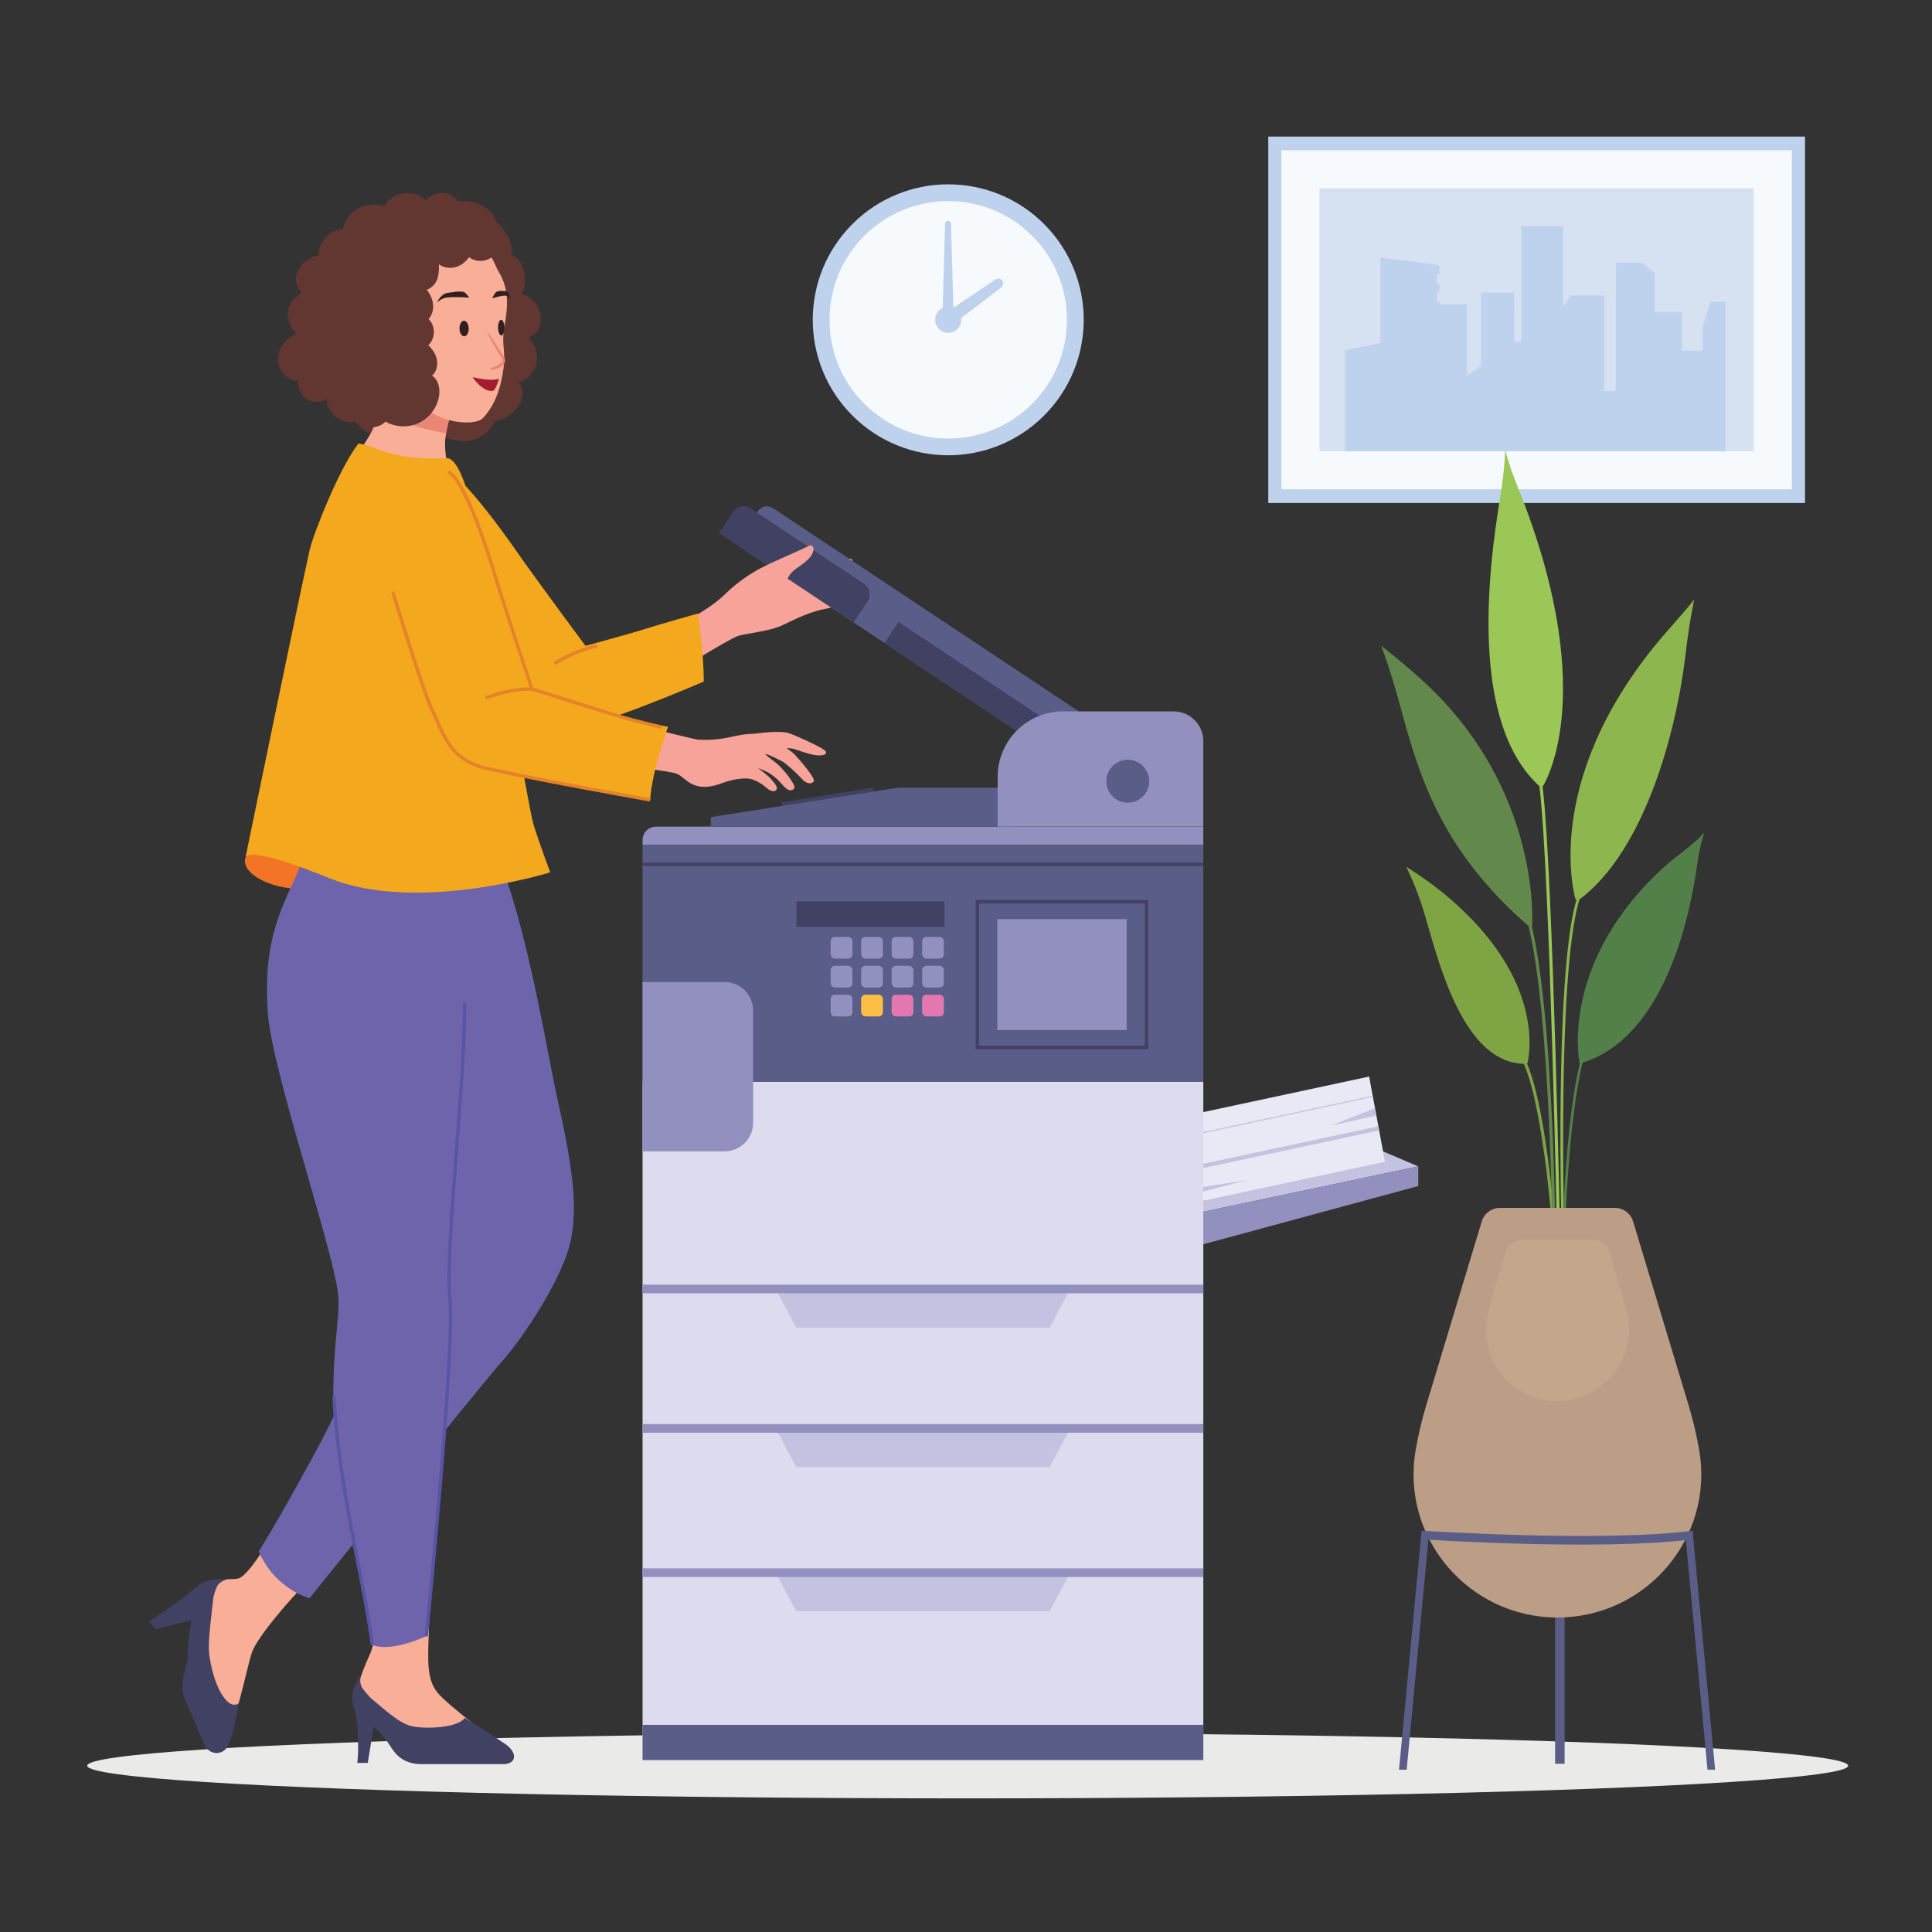 <?xml version="1.0" encoding="UTF-8"?>
<svg id="Layer_1" data-name="Layer 1" xmlns="http://www.w3.org/2000/svg" viewBox="0 0 576 576">
  <rect x="0" y="0" width="576" height="576" fill="#333333" stroke="none"/>
  <defs>
    <style>
      .cls-1 {
        fill: #bb9e85;
      }

      .cls-2 {
        fill: #fff;
        opacity: .88;
      }

      .cls-3 {
        fill: #623631;
      }

      .cls-4 {
        fill: #414164;
      }

      .cls-5 {
        fill: #8db74e;
      }

      .cls-6 {
        fill: #ea8676;
      }

      .cls-7 {
        fill: #f7a399;
      }

      .cls-8 {
        fill: #6d64ac;
      }

      .cls-9 {
        fill: #dddcee;
      }

      .cls-10 {
        fill: #a31d2e;
      }

      .cls-11 {
        fill: #e9e9f5;
      }

      .cls-12 {
        stroke: #5b53a3;
      }

      .cls-12, .cls-13, .cls-14 {
        fill: none;
        stroke-miterlimit: 10;
      }

      .cls-13 {
        stroke: #414164;
      }

      .cls-15 {
        fill: #538049;
      }

      .cls-16 {
        fill: #62894b;
      }

      .cls-17 {
        fill: #9ac755;
      }

      .cls-18 {
        fill: #f3a81d;
      }

      .cls-19 {
        fill: #c4c2e1;
      }

      .cls-14 {
        stroke: #e5822a;
      }

      .cls-20 {
        fill: #c4a68c;
      }

      .cls-21 {
        fill: #f9ae98;
      }

      .cls-22 {
        fill: #7fa444;
      }

      .cls-23 {
        fill: #d6e1f1;
      }

      .cls-24 {
        fill: #febe44;
      }

      .cls-25 {
        fill: #5a5d87;
      }

      .cls-26 {
        fill: #9190bf;
      }

      .cls-27 {
        fill: #e278af;
      }

      .cls-28 {
        fill: #eaeae9;
      }

      .cls-29 {
        fill: #311f21;
      }

      .cls-30 {
        fill: #f37427;
      }

      .cls-31 {
        fill: #bfd2ed;
      }
    </style>
  </defs>
  <ellipse class="cls-28" cx="288.5" cy="526.42" rx="262.5" ry="9.74"/>
  <g>
    <rect class="cls-31" x="403.52" y="15.33" width="109.24" height="160.02" transform="translate(553.47 -362.8) rotate(90)"/>
    <rect class="cls-2" x="407.6" y="19.26" width="101.07" height="152.17" transform="translate(553.47 -362.8) rotate(90)"/>
    <rect class="cls-23" x="418.94" y="30.59" width="78.39" height="129.49" transform="translate(553.47 -362.8) rotate(90)"/>
    <path class="cls-31" d="m509.95,90.01l-2.35,7.46v7.06h-6.18v-11.54h-8.11v-11.54l-3.81-3.16h-7.72c-.02.05-.03,15.37-.05,15.42v22.88h-3.48v-28.5h-9.85l-2.37,3.21v-23.92h-12.45v34.55h-2.05l-.14-14.69h-9.81v21.77l-4.23,3v-21.29h-8.2v-.74h-.71v-2.85h.71v-2.6h-.71v-2.85h.71v-2.6l-17.58-2.29v25.39l-10.56,2.29v30.06h113.47v-44.55h-4.52Z"/>
  </g>
  <g>
    <g>
      <path class="cls-30" d="m91.47,244.37c-8.58,1.14-16.88,6.87-18.31,11.44-1.43,4.58,8.01,10.01,19.45,9.15,11.44-.86,24.89-6.29,24.89-6.29l-26.03-14.3Z"/>
      <path class="cls-7" d="m202.58,191.1l3.32,6.53s11.78-7.23,14.12-8.02c2.34-.79,9.46-1.34,13.44-3.29s8.46-4.12,13.21-4.93,8.74-2.92,8.99-3.79c.25-.87-1.32-.34-3.02.07-1.7.41-6.48,1.27-6.48,1.27,0,0,1.68-.3,3.7-1.03,2.39-.86,5.21-2.21,5.92-2.7,1.3-.9,1.88-2.04.71-2.32-1.17-.28-5.46,1.79-6.25,2.15s-4.96,1.94-4.96,1.94c0,0,8.34-3.96,9.65-4.87,1.3-.9,2.06-2.32,1.7-3.11s-2.29.34-4.39,1.61c-2.1,1.27-7.45,2.73-7.45,2.73,0,0,5.85-3.22,8.14-4.91,2.29-1.69.83-2.01-.84-1.9-1.67.11-6.47,2.73-8.35,3.42-1.88.69-2.59.7-4.09.68-1.5-.02-1.27-2.67-3.91-1.92-2.64.75-9.72,7.62-11.88,9.48-2.16,1.86-21.29,12.92-21.29,12.92Z"/>
      <g>
        <path class="cls-25" d="m215.88,184.72h127.84v15.07h-131.11v-11.8c0-1.81,1.47-3.27,3.27-3.27Z" transform="translate(152.92 -121.83) rotate(33.61)"/>
        <rect class="cls-4" x="259.27" y="206.35" width="77.91" height="7.54" transform="translate(166.17 -129.95) rotate(33.61)"/>
        <path class="cls-4" d="m217.07,161.87h40.66c2.16,0,3.92,1.76,3.92,3.92v7.41h-48.13v-7.78c0-1.96,1.59-3.55,3.55-3.55Z" transform="translate(132.46 -103.51) rotate(33.61)"/>
      </g>
      <path class="cls-7" d="m201.33,186.78c7.09-3.47,12.16-6.96,14.9-9.69,2.75-2.74,6.96-5.92,11.27-8.07s11.98-5.35,13.49-6.2,2.5,1.22.15,3.72c-1.99,2.13-4.5,3.02-5.73,4.91-1.23,1.89-1.01,3.01-3.22,6.42s-4.55,4.36-6.09,5.41-22.46,11.89-22.46,11.89l-2.3-8.38Z"/>
      <path class="cls-18" d="m208.02,182.93s-11.6,3.26-16.48,4.83c-3.19,1.03-16.98,4.79-16.98,4.79,0,0-11.61-15.61-18.6-25.41-1.83-2.57-18.5-27.25-25.17-28.39-13.54-2.3-20.94,9.96-15.28,20.85,1.55,2.97,28.87,44.15,32.08,47.45,6.28,6.45,12.01,11.03,19.68,10.81,9.37-.27,42.55-14.66,42.55-14.66.04-8.88-1.8-20.28-1.8-20.28Z"/>
      <path class="cls-3" d="m146.29,64.97c3.94,2.2,6.49,6.68,6.38,11.19,3.84,1.16,4.9,8.17,2.75,11.56,3.27.62,4.87,2.98,5.55,5.46.88,3.21-.29,6.32-3.41,7.49,2.03,1.88,2.97,4.87,2.38,7.57-.59,2.71-2.69,5.03-5.32,5.89,1.5,1.39,1.42,3.84.61,5.72-1.82,4.2-6.95,6.65-11.36,5.43-.53-.15-1.06-.34-1.62-.33-1.02.02-1.88.72-2.82,1.13-2.14.94-4.74.29-6.55-1.19-1.81-1.48-2.93-3.65-3.64-5.87-.9-2.78-1.04-6.31,1.25-8.13-3.26-.39-6.3-2.37-7.98-5.19s-1.97-6.43-.77-9.49c.35-.89.83-1.78.73-2.73-.07-.7-.46-1.32-.76-1.96-2.2-4.51-.43-10.57,3.86-13.18-2.51-2.34-3.01-6.53-1.13-9.4,2.39-3.62,6.27-2.61,9.71-3.98,4.05-1.62,8.12-2.23,12.14.02Z"/>
      <path class="cls-3" d="m140.61,131.24c-4.53.97-9-1.1-13.23-2.99.99,2.99-1.95,5.74-5.61,5.45-3.66-.29-4.97.23-5.59-3.97-6.39,2.46-13.43-5.97-11.64-10.11,0,0-8.7-8.83-7.81-12.72,1.93-8.5,7.44-16.16,14.97-20.55,7.53-4.39,16.99-5.4,25.21-2.52,5.27,1.84,10.1,5.34,12.77,10.24,2.96,5.43,3.02,11.82,2.79,17.84-.09,2.49.17,4.34.99,6.66.71,1.99-3.2,2.32-4.42,4.15-.85,1.27-2.49,7.25-8.43,8.52Z"/>
      <g>
        <path class="cls-21" d="m92.03,471.17c-6.47,6.51-15.3,16.99-16.89,21.4-1.59,4.41-5.62,25.97-8.56,24.77-2.94-1.19-5.83-18.2-7.36-25s.05-14.92,1.74-17.79c.69-1.17,4.45-3.56,6.91-3.72,2.7-.17,3.38.38,5.63-2.06,5.28-5.74,8.39-13.54,12.98-21.77,9.08-16.3,18.01-34.49,29.39-46.03l21.8,18.24s-38.04,44.34-45.63,51.97Z"/>
        <path class="cls-4" d="m71.18,507.84c-3.68,2.34-7.72-6.02-8.81-14.7-.48-3.78.78-12.15,1.15-16.14.14-1.52.83-3.18,1.13-3.91.71-1.74,3.21-2.26,3.21-2.26,0,0-6.47-.73-9.52,2.42-3.05,3.14-13.92,10.09-13.92,10.09l1.97,2.39,10.71-2.69s-1.14,5.67-1.14,10.94c0,3.02-2.88,7.76-.88,12.47,2,4.71,4.09,9.64,5.67,13.36,1.58,3.72,5.76,3.63,7.23.63,1.8-3.69,3.21-12.6,3.21-12.6Z"/>
      </g>
      <path class="cls-8" d="m166.39,328.58c-2.76-12.26-7.78-43.77-15.1-65.53-1.05-3.12-1.29-13.11-1.32-20.27h-34.36c-4.04,7.61-14.38,28.59-12.27,40.43,4.09,22.98,17.25,60.43,22.88,74.05.95,2.3,3.11,10.84,3.1,12.56,0,0-5.34,4.97-15.94,23.66-6.27,11.06-10.15,22.65-20.59,41.75-11.29,20.63-15.66,27.31-15.66,27.31,5.05,11.44,15.16,13.94,15.16,13.94,0,0,51.88-64.5,57.64-70.92,5.76-6.42,18.48-25.12,20.46-36.87,1.54-9.12.75-19-4-40.1Z"/>
      <g>
        <path class="cls-21" d="m129.48,439.14c-1.97,13.27-1.31,38.15-1.63,47.32-.29,8.59-.69,14.13,2.58,18.16,3.27,4.03,18.21,15,18.21,15-1.76,2.24-16.67.79-23.57-2.34-6.9-3.13-14.05-10.29-17.33-10.07-3.28.22-.35-7.61,2.58-14.1,2.94-6.49,2.2-22.98-.98-32.33-3.18-9.35-8.74-27.61-6.03-42.68l25.77-7.74s1.58,20.84.4,28.77Z"/>
        <path class="cls-4" d="m138.57,512.17c-2.13,3.07-11.9,3.36-15.79,2.47-3.89-.9-8.15-5.03-11.6-7.84-1.31-1.07-2.5-2.66-3.03-3.36-1.25-1.65-.56-3.91-.56-3.91,0,0-3.69,4.54-2.26,8.89,1.43,4.35,1.29,7.11,1.44,11.34.1,2.72-.23,5.82-.23,5.82h3.1l1.76-10.76s3.28,2.95,4.97,5.76c1.69,2.82,4.22,5.38,9.34,5.38h24.29c4.04,0,4.5-3.45.39-6.18-4.78-3.17-11.82-7.61-11.82-7.61Z"/>
      </g>
      <path class="cls-8" d="m138.48,298.92c-.49-27.57.67-49.32,1.1-56.15h-44.1c-2.04,5.65-5.53,14.92-8.7,21.66-5.44,11.53-8.13,21.28-6.89,37.93,1.24,16.65,18.77,68.1,20.85,82.88,1.05,7.47-2.39,17.8-1.05,40.77,1.34,22.97,8.53,43.12,11.3,64.37,0,0,4.34,2.6,16.12-2.57,0,0,8.56-85.39,7.03-100.32-1.53-14.93,4.73-66.94,4.34-88.58Z"/>
      <path class="cls-21" d="m117.78,107.01c-.26,2.87-4.7,17.61-7.37,22.4-1.33,2.38-11.36,17.91-11.36,17.91,0,0,6.79-.38,18.27-.12,11.48.26,18.12.71,18.12.71,0,0-3.21-11.65-2.71-16.73.49-4.92,2.32-9.81,2.32-9.81l-17.27-14.37Z"/>
      <path class="cls-6" d="m133.01,129.15c.69-4.15,2.04-7.77,2.04-7.77l-17.27-14.37c-.18,1.94-2.27,9.32-4.43,15.38,5.77,3.5,12.59,5.67,19.66,6.77Z"/>
      <path class="cls-18" d="m147.34,178.92c-3.61-12.7-8.14-42.59-14.21-42.33-16.81.72-19.68-3.25-26.24-4.37-5.62,7.03-13.5,27.02-14.56,31.71-2.9,12.83-17.97,86.06-19.1,91.53.48-.83,3.76-2.24,25,6.37,26.17,10.61,65.81-1.75,65.81-1.75,0,0-3.18-8.49-4.95-14.15-1.43-4.58-8.94-49.95-11.74-67.01Z"/>
      <g>
        <g>
          <path class="cls-7" d="m245.74,223.59c-1.25-1.01-8.5-4.34-10.68-5.05-2.18-.7-8.37-.17-11.14.44-.44.09-1,.24-1.63.41,1.73,1.49,3.56,2.88,5.46,4.18,1.23-.15,2.69-.34,3.31-.47,1.19-.24,3.85-.05,4.86.03,1.04.08,5.06,1.83,7.55,2.05,1.61.13,2.63-.16,2.78-.65h.01s0-.04,0-.04l.02-.21c-.05-.22-.22-.45-.53-.7Z"/>
          <path class="cls-7" d="m239.02,232.17c1.44,1.69,3.01,1.64,3.59.78.58-.86-3.89-6.09-5.71-8.02-.92-.97-4.1-3.05-5.69-4.28-3.46-2.67-8.91-1.88-11.71-1.27-4.32.95-6.7,1.33-11.35,1.15-.81-.03-19.06-4.59-19.43-4.62-5.52,2.18-3.16,10.6-4.54,12.39,0,0,15.33,1.37,17.76,2.45,2.63,1.17,4.74,6.02,13.42,2.71,2.86-1.09,5.82-1.5,7.64-1.35,1.83.16,4,1.4,5.61,2.84s3.05,1.03,3-.08c-.02-.42-.49-1.12-1.06-1.82-.38-.46-.8-.93-1.17-1.32-.54-.57-3.41-2.76-3.41-2.76,0,0,2.6,1.04,3.2,1.4.54.32,2.01,1.43,2.71,2.09.96.91,2.27,2.79,3.34,3.09.77.21,2.3-.2,1.32-1.85-.97-1.64-1.69-2.56-2.51-3.54-.53-.62-1.99-2.28-3.09-3.06-1.55-1.09-2.89-2.29-2.89-2.29,1-.04,4.42,1.86,5.17,2.19s4.36,3.48,5.8,5.17Z"/>
        </g>
        <path class="cls-18" d="m199.19,216.66s-9.42-1.63-13.77-2.86c-3.23-.91-26.84-8.41-26.84-8.41,0,0-6.2-18.44-9.8-29.92-.94-3.01-9.14-31.65-15.13-34.79-12.16-6.38-23,2.98-20.99,15.08.55,3.31,14.13,50.77,15.78,55.05,5.15,13.36,9.71,16.36,17.11,18.39,15.47,4.25,48.28,9.28,48.28,9.28.56-8.8,5.35-21.82,5.35-21.82Z"/>
        <path class="cls-14" d="m197.31,216.82s-7.53-1.79-11.88-3.02c-3.23-.91-26.84-8.41-26.84-8.41,0,0-6.2-18.44-9.8-29.92-.94-3.01-9.14-31.65-15.13-34.79"/>
        <path class="cls-14" d="m117.08,176.48c.98,3.21,9.35,30.21,11.37,34.33,3.97,8.08,5.11,15.72,17.11,18.39,15.66,3.49,48.28,9.28,48.28,9.28"/>
      </g>
      <path class="cls-12" d="m127.11,487.82s8.56-85.39,7.03-100.32c-1.53-14.93,4.73-66.94,4.34-88.58"/>
      <path class="cls-12" d="m99.58,416.49c1.56,28.54,8.64,52.65,11.41,73.9"/>
      <g>
        <g>
          <path class="cls-21" d="m148.68,81.04c3.96,6.37,2.12,13.26,1.52,17.62-.6,4.36.61,6.1-.1,11.26-1.01,7.28-3.22,11.7-6.2,14.79-1.65,1.71-7.97,1.87-13.59-.77-4.34-2.04-9.5-5.69-11.35-8.93-2.48-4.36-4.52-10.08-5.36-13.81-.84-3.73-3.78-12.42.97-17.84,4.75-5.41,13.87-13.35,22.8-12.14,8.93,1.21,9.65,7.13,11.32,9.82Z"/>
          <g>
            <path class="cls-29" d="m136.99,97.97c.02,1.29.65,2.32,1.41,2.31.76-.01,1.36-1.07,1.34-2.35s-.65-2.32-1.41-2.31c-.76.01-1.36,1.07-1.34,2.35Z"/>
            <path class="cls-29" d="m148.49,97.7c.02,1.29.47,2.32.99,2.31.53,0,.94-1.06.92-2.34-.02-1.29-.47-2.32-.99-2.31-.53,0-.94,1.06-.92,2.34Z"/>
          </g>
          <path class="cls-21" d="m115.49,97.6c-3.07-2.96-7.93-2.13-7.28,2.31.54,3.7,2.47,4.33,5.59,7.25,2.12,1.98,3.92.89,3.99-.15.21-2.94-.39-7.57-2.3-9.41Z"/>
          <path class="cls-6" d="m144.9,98.41c.85,1.07,1.63,2.19,2.39,3.32.77,1.12,1.49,2.28,2.21,3.43l.52.87.26.44c.08.19.16.37.24.56.03.21.07.42.05.63-.05.2-.05.42-.16.59-.16.37-.43.63-.71.84-1.14.81-1.77,1.01-3.08,1.13,0,0-.83-.17-.26-.46.57-.26,2.13-.87,2.59-1.23.59-.47.99-.82.82-1.31-.06-.12-.12-.24-.17-.37l-.27-.43-.54-.86c-.7-1.16-1.39-2.32-2.03-3.52-.65-1.19-1.29-2.39-1.85-3.63Z"/>
          <path class="cls-6" d="m113.14,98.19c-1.52-1.03-2.95-.33-3.2,1.05-.25,1.38-.02.3,1.14-.27.76-.37,1.91,1.2,2.38,2.43.77,1.97,1.36,3.98,2.6,4.03,1.59.07.61-1.43-.12-3.27s-1.5-3.08-2.8-3.97Z"/>
        </g>
        <path class="cls-10" d="m148.77,112.86c-1.68.78-5.38.14-7.88-.41,0,0,2.82,4.31,5.92,4.12.99-.06,1.97-3.7,1.97-3.7Z"/>
      </g>
      <path class="cls-29" d="m139.91,88.75s-1.11-1.63-1.75-1.74c-1.79-.29-3.27.16-4.69.3s-2.69,1.71-3.2,2.86c0,0,1.44-1.38,3.18-1.49,1.52-.09,2.61-.19,6.47.06Z"/>
      <path class="cls-29" d="m146.73,88.96s.84-1.74,1.22-1.92c1.08-.5,1.88-.22,2.69-.25.81-.02,1.37,1.37,1.53,2.45,0,0-.68-1.2-1.68-1.1-.87.09-1.49.11-3.77.81Z"/>
      <path class="cls-3" d="m82.88,107.01c.02-3.28,2.41-6.27,5.44-7.54-1.69-1.8-2.52-3.7-2.46-6.35.06-2.74,2.39-4.83,4.07-5.88-4.64-5,1.19-10.84,5.05-11.01.21-5.33,3.95-7.69,7.17-7.91,1.51-6.04,7.24-8.53,12.5-6.85,1-1.94,3.35-4.24,7.87-3.82,3.13.29,4.34,2.06,4.34,2.06,2.98-2.98,7.26-3.03,9.81.4,2.88-.48,5.96.19,8.31,1.94,2.72,2.02,4.06,5.04,2.53,8.09.64.58,1.11,1.32,1.26,2.17.26,1.45-.47,2.95-1.56,3.94-1.33,1.2-3.23,1.76-5,1.46-.89-.15-1.66-.52-2.36-1.01-2.77,3.77-6.74,3.74-9.01,2.08.2,4.65-.97,7.16-5.3,8.18,1.88,2.64.97,6.76-1.57,8.46.62.87,1.02,1.91,1.06,3.16.09,3.01-2.37,5.87-5.36,6.23,1.91,1.03,2.97,3.44,2.42,5.54-.55,2.1-2.64,3.69-4.82,3.65,2.48,2.36,2.66,6.72.38,9.28-2.17,2.43-6.2,2.82-8.86.96-1.35,1.05-2.94,1.72-4.72,1.62-3.5-.2-6.58-3.36-6.69-6.87-1.76,1.14-4.18,1.15-5.94.02-1.76-1.13-2.77-3.33-2.48-5.4-3.33-.01-6.12-3.28-6.1-6.61Z"/>
      <path class="cls-3" d="m128.98,89.94c.41,1.8.05,3.84-1.22,5.19,2.15,1.98,2.11,5.84-.07,7.78,1.24,1.19,2.25,2.68,2.57,4.37.32,1.69-.16,3.58-1.46,4.7,1.93,1.24,2.46,3.88,2.09,6.14-.56,3.41-2.88,6.48-6,7.97-3.12,1.48-6.97,1.33-9.96-.39-1.84,1.91-4.98,2.17-7.36,1-2.38-1.17-4.01-3.53-4.81-6.05-.8-2.53-.85-5.23-.72-7.87.31-6.46,1.92-13.41,6.91-17.53.29-.24.6-.48.76-.82.17-.38.13-.82.11-1.24-.11-2.35.76-4.67,2.1-6.62,1.54-2.24,4-4.14,6.7-3.92,2.14.17,5.01,1.43,6.94,2.42,1.79.91,2.99,2.97,3.43,4.89Z"/>
      <path class="cls-14" d="m144.8,208.1s6.73-2.76,13.79-2.71"/>
      <path class="cls-14" d="m165.31,197.88s5.29-3.7,12.7-5.29"/>
    </g>
    <g>
      <polygon class="cls-19" points="411.72 343.01 332.47 353.97 350.04 363.12 422.83 347.74 411.72 343.01"/>
      <g>
        <polygon class="cls-11" points="412.91 346.36 343.29 361.28 338.58 335.89 408.19 320.96 412.91 346.36"/>
        <polygon class="cls-19" points="411.18 337.02 341.56 351.94 341.33 350.7 410.95 335.78 411.18 337.02"/>
        <polygon class="cls-19" points="409.31 327.01 339.7 341.93 339.63 341.6 409.25 326.68 409.31 327.01"/>
        <polygon class="cls-19" points="345.84 358.6 371.87 351.82 345.12 355.94 345.84 358.6"/>
        <polygon class="cls-19" points="409.85 330.43 396.8 335.58 410.32 332.6 409.85 330.43"/>
      </g>
      <polygon class="cls-26" points="422.83 353.6 350.04 373.32 350.04 363.12 422.83 347.74 422.83 353.6"/>
      <polygon class="cls-25" points="191.57 251.82 191.57 322.55 358.75 322.55 358.75 322.55 358.75 251.82 191.57 251.82"/>
      <path class="cls-26" d="m191.57,251.82v-1.34c0-2.23,1.8-4.03,4.03-4.03h163.15v5.37h-167.18Z"/>
      <g>
        <rect class="cls-9" x="191.57" y="322.55" width="167.18" height="202.19"/>
        <rect class="cls-25" x="191.57" y="514.24" width="167.18" height="10.5"/>
        <path class="cls-26" d="m191.57,343.26v-50.49h24.44c4.71,0,8.53,3.82,8.53,8.53v33.44c0,4.71-3.82,8.53-8.53,8.53h-24.44Z"/>
        <line class="cls-13" x1="191.57" y1="257.68" x2="358.75" y2="257.68"/>
      </g>
      <polygon class="cls-19" points="237.38 480.4 230.72 467.89 319.6 467.89 319.6 467.89 312.94 480.4 237.38 480.4"/>
      <polygon class="cls-26" points="191.57 467.58 191.57 470.16 358.75 470.16 358.75 470.16 358.75 467.58 191.57 467.58"/>
      <polygon class="cls-19" points="237.38 437.39 230.72 424.88 319.6 424.88 319.6 424.88 312.94 437.39 237.38 437.39"/>
      <polygon class="cls-26" points="191.57 424.57 191.57 427.15 358.75 427.15 358.75 427.15 358.75 424.57 191.57 424.57"/>
      <polygon class="cls-19" points="237.38 395.83 230.72 383.31 319.6 383.31 319.6 383.31 312.94 395.83 237.38 395.83"/>
      <polygon class="cls-26" points="191.57 383 191.57 385.58 358.75 385.58 358.75 385.58 358.75 383 191.57 383"/>
      <rect class="cls-4" x="237.46" y="268.71" width="44.14" height="7.64"/>
      <rect class="cls-13" x="291.39" y="268.82" width="50.44" height="43.45"/>
      <rect class="cls-26" x="297.32" y="274.02" width="38.58" height="33.07"/>
      <polygon class="cls-4" points="264.01 242.79 233.4 244.38 233.09 239.21 260.15 234.82 264.01 242.79"/>
      <polygon class="cls-25" points="301.9 234.84 267.79 234.84 211.91 243.62 211.91 246.44 301.9 246.44 301.9 234.84"/>
      <path class="cls-26" d="m316.94,212.09h32.96c4.88,0,8.85,3.97,8.85,8.85v25.5h-61.31v-14.86c0-10.76,8.74-19.5,19.5-19.5Z"/>
      <path class="cls-25" d="m342.63,232.91c0,3.53-2.86,6.4-6.4,6.4s-6.4-2.86-6.4-6.4,2.86-6.4,6.4-6.4,6.4,2.86,6.4,6.4Z"/>
      <g>
        <rect class="cls-26" x="247.65" y="279.32" width="6.49" height="6.49" rx="1.27" ry="1.27"/>
        <rect class="cls-26" x="256.74" y="279.32" width="6.49" height="6.49" rx="1.27" ry="1.27"/>
        <rect class="cls-26" x="265.83" y="279.32" width="6.49" height="6.49" rx="1.27" ry="1.27"/>
        <rect class="cls-26" x="274.92" y="279.32" width="6.49" height="6.49" rx="1.27" ry="1.27"/>
        <rect class="cls-26" x="247.65" y="287.93" width="6.49" height="6.49" rx="1.27" ry="1.27"/>
        <rect class="cls-26" x="256.74" y="287.93" width="6.49" height="6.49" rx="1.27" ry="1.27"/>
        <rect class="cls-26" x="265.83" y="287.93" width="6.49" height="6.49" rx="1.27" ry="1.27"/>
        <rect class="cls-26" x="274.92" y="287.93" width="6.49" height="6.49" rx="1.27" ry="1.27"/>
        <rect class="cls-26" x="247.65" y="296.55" width="6.49" height="6.49" rx="1.27" ry="1.27"/>
        <rect class="cls-24" x="256.74" y="296.55" width="6.49" height="6.49" rx="1.27" ry="1.27"/>
        <rect class="cls-27" x="265.83" y="296.55" width="6.49" height="6.49" rx="1.27" ry="1.27"/>
        <rect class="cls-27" x="274.92" y="296.55" width="6.49" height="6.49" rx="1.27" ry="1.27"/>
      </g>
    </g>
  </g>
  <g>
    <rect class="cls-25" x="463.64" y="458.29" width="2.83" height="67.56"/>
    <g>
      <path class="cls-5" d="m505.09,178.77c-4.12,5.13-7.17,8.24-10.76,12.58-35.22,42.49-24.58,76.85-24.58,76.85.09,0,.18,0,.27,0-.07.24-.14.46-.2.7-6.42,23.22-4.25,98.41-4.24,98.97h.82c0-.56-2.18-75.64,4.21-98.75.09-.32.18-.63.27-.94,19.32-14.45,28.96-49.69,31.71-73.6,1.07-9.31,2.51-15.8,2.51-15.8Z"/>
      <path class="cls-15" d="m471,317.09s-.03,0-.04.01c0,0-6.63-30.45,26.22-59.55,2.87-2.54,8-5.87,10.93-9.4,0,0-1.36,4.06-2.15,9.79-1.97,14.21-9.28,51.09-34.11,58.87-.09.37-.18.74-.27,1.12-5,21.63-5.3,61.98-5.32,62.49l-.77-.03c.02-.52.32-40.93,5.34-62.64.05-.23.11-.45.16-.68Z"/>
      <path class="cls-17" d="m459.9,234.53s.01,0,.02,0c0,0,17.01-25.76-5.91-85.5-1.75-4.57-3.68-8.77-5.25-14.95,0,0-.08,5.49-1.54,14.38-3.73,22.81-8.89,67.06,11.73,85.93.04.36.09.7.13,1.06,3.02,26.58,5.13,133.08,5.16,134.15l.92-.03c-.03-1.06-2.14-107.61-5.16-134.22-.03-.28-.07-.55-.1-.82Z"/>
      <path class="cls-22" d="m455.31,317.19s.01,0,.02,0c0,0,7.31-24.93-25.77-51.52-4.94-3.97-10.32-7.26-10.32-7.26,0,0,3.09,6.12,5.36,13.7,4.04,13.48,11.16,44.55,29.7,45.06.1.24.2.47.3.7,6,14.65,8.45,51.86,8.47,52.21l.92-.06c-.02-.35-2.48-37.72-8.54-52.5-.05-.11-.1-.22-.14-.34Z"/>
      <path class="cls-16" d="m456.71,276.39s.03.01.05.02c0,0,3.25-41.05-33.06-73.89-3.78-3.42-6.62-5.75-11.91-10.01,0,0,2.43,6.25,5.28,16.63,5.59,20.36,11.44,43.32,38.62,66.93.11.45.22.89.32,1.35,6.02,26.07,6.73,87.03,6.76,87.66l.92-.03c-.02-.63-.74-61.67-6.78-87.83-.06-.28-.13-.55-.2-.82Z"/>
    </g>
    <path class="cls-1" d="m464.33,482.24c26.43,0,46.71-23.72,42.28-49.78-.77-4.53-1.82-9.03-3.16-13.45l-16.56-54.86c-.72-2.4-2.93-4.04-5.44-4.04h-34.25c-2.5,0-4.71,1.64-5.44,4.04l-16.56,54.86c-1.33,4.42-2.39,8.92-3.16,13.45-4.43,26.05,15.85,49.78,42.28,49.78h0Z"/>
    <path class="cls-20" d="m483.73,386.37l-4.03-13.35c-.6-1.99-2.43-3.35-4.51-3.35h-21.71c-2.08,0-3.91,1.36-4.51,3.35l-4.03,13.35c-.65,2.17-1.17,4.37-1.55,6.6-2.22,12.94,7.82,24.75,20.95,24.75h0c13.13,0,23.17-11.81,20.95-24.75-.38-2.22-.9-4.43-1.55-6.6Z"/>
    <path class="cls-25" d="m504.67,456.36c-27.48,3.54-80.84-.02-80.84-.02l-.23,2.57s53.49,3.57,81.25,0l-.18-2.55Z"/>
    <polygon class="cls-25" points="426.06 456.88 423.78 456.88 417.1 527.62 419.38 527.62 426.06 456.88"/>
    <polygon class="cls-25" points="502.39 456.88 504.67 456.88 511.34 527.62 509.07 527.62 502.39 456.88"/>
  </g>
  <g>
    <circle class="cls-31" cx="282.7" cy="95.34" r="40.39" transform="translate(15.39 227.83) rotate(-45)"/>
    <circle class="cls-2" cx="282.7" cy="95.34" r="35.39" transform="translate(15.39 227.83) rotate(-45)"/>
    <circle class="cls-31" cx="282.7" cy="95.34" r="3.89"/>
    <path class="cls-31" d="m298.83,83.66h0c-.46-.65-1.36-.81-2.02-.36l-14.1,9.45c-.69.46-.86,1.41-.38,2.08l.62.87c.48.68,1.43.82,2.09.31l13.47-10.32c.63-.48.76-1.38.3-2.03Z"/>
    <path class="cls-31" d="m282.64,65.83h0c-.48,0-.87.38-.88.86l-.81,28.57h3.39l-.81-28.57c-.01-.48-.41-.86-.88-.86Z"/>
  </g>
</svg>